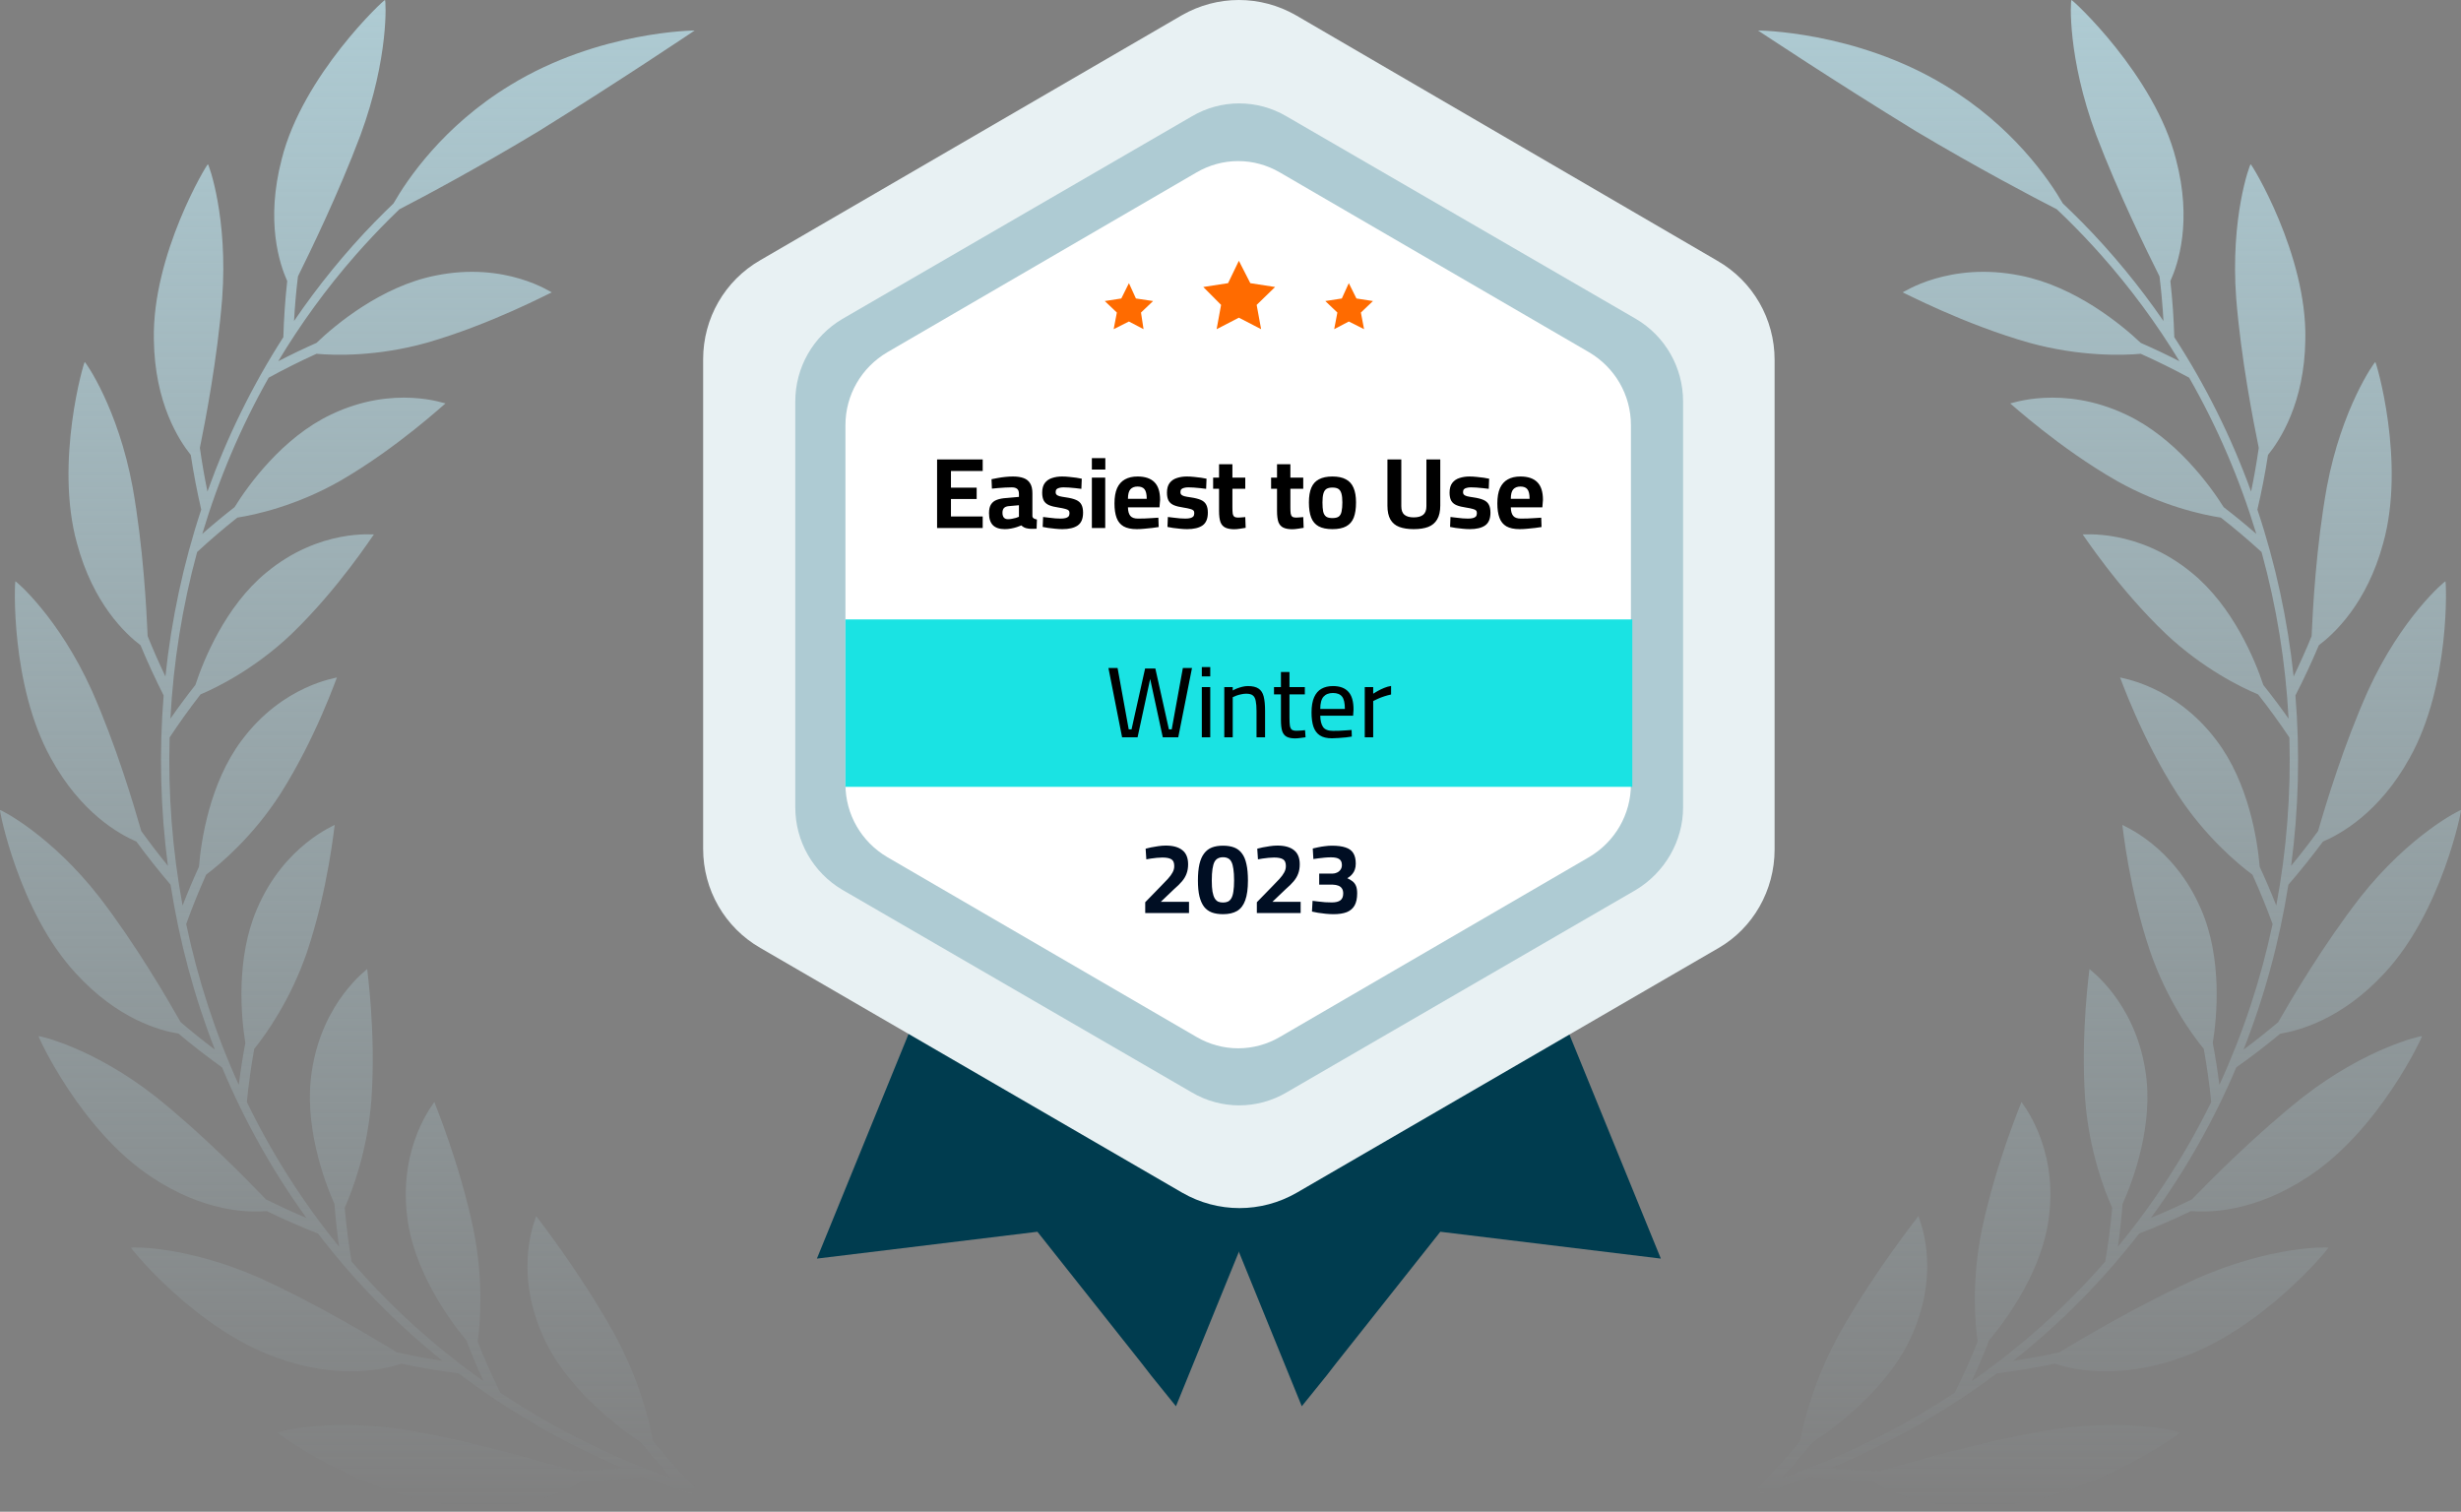 <svg width="350" height="215" viewBox="0 0 350 215" fill="none" xmlns="http://www.w3.org/2000/svg">
<rect x="0" y="0" width="350" height="215" fill="#808080" stroke="none"/>
<path d="M92.868 204.936C92.421 202.317 90.949 196.177 87.217 189.424C82.278 180.607 76.377 173.164 76.254 172.946C76.256 173.164 72.98 180.185 77.066 189.664C80.149 197.055 87.688 202.857 91.185 205.178C92.546 206.894 94 208.594 95.549 210.273C86.576 207.052 78.444 202.935 71.16 198.081C69.951 195.653 68.875 193.222 67.932 190.794C68.307 188.221 68.803 182.097 67.336 174.867C65.361 165.391 61.816 156.922 61.77 156.721C61.714 156.911 56.741 162.844 57.878 172.785C58.685 180.505 63.846 187.668 66.334 190.644C67.06 192.57 67.865 194.498 68.755 196.427C61.661 191.412 55.408 185.688 50.003 179.419C49.564 176.838 49.242 174.281 49.027 171.756C50.097 169.398 52.261 163.696 52.816 156.468C53.502 146.901 52.194 137.865 52.221 137.806C52.314 137.833 45.885 142.329 44.362 152.257C43.142 159.823 46.051 167.835 47.569 171.243C47.719 173.244 47.936 175.264 48.223 177.3C43.006 170.91 38.636 163.999 35.107 156.731C35.362 154.164 35.713 151.641 36.156 149.173C37.786 147.169 41.319 142.233 43.654 135.426C46.695 126.41 47.563 117.369 47.601 117.315C47.681 117.361 40.397 120.152 36.52 129.343C33.52 136.332 34.295 144.701 34.89 148.33C34.523 150.282 34.212 152.27 33.96 154.287C30.622 146.944 28.128 139.265 26.482 131.419C27.351 129.007 28.3 126.665 29.319 124.393C31.381 122.856 35.987 118.951 39.855 112.94C44.928 104.965 47.867 96.392 47.92 96.349C47.987 96.41 40.263 97.351 34.357 105.314C29.82 111.358 28.587 119.622 28.297 123.27C27.474 125.067 26.694 126.907 25.965 128.789C24.506 120.909 23.892 112.883 24.126 104.879C25.533 102.755 27 100.713 28.52 98.758C30.879 97.77 36.263 95.103 41.421 90.203C48.202 83.685 53.108 76.032 53.175 76.003C53.229 76.078 45.486 75.116 37.869 81.436C32.04 86.22 28.919 93.948 27.788 97.418C26.571 98.96 25.386 100.558 24.236 102.204C24.657 94.208 25.925 86.255 28.035 78.511C29.901 76.784 31.81 75.154 33.751 73.615C36.276 73.228 42.14 71.942 48.344 68.41C56.51 63.696 63.277 57.389 63.358 57.376C63.398 57.462 56.054 54.642 47.051 58.971C40.175 62.235 35.284 69.019 33.357 72.13C31.807 73.338 30.276 74.603 28.769 75.93C31.07 68.238 34.217 60.776 38.207 53.718C40.456 52.485 42.727 51.351 45.011 50.317C47.572 50.554 53.615 50.72 60.626 48.765C69.857 46.127 78.38 41.572 78.474 41.58C78.5 41.674 71.975 37.132 61.907 39.197C54.223 40.734 47.687 46.194 45.006 48.77C43.183 49.576 41.37 50.443 39.571 51.373C42.751 46.073 46.419 41.016 50.574 36.275C50.639 36.203 50.703 36.13 50.767 36.058C51.097 35.684 51.43 35.313 51.765 34.943C51.821 34.881 51.877 34.819 51.936 34.758C52.288 34.371 52.644 33.987 53.001 33.605C53.003 33.603 53.003 33.603 53.006 33.6C53.4 33.181 53.8 32.765 54.202 32.348C55.052 31.473 55.92 30.61 56.808 29.762C60.167 28.027 67.926 23.898 76.613 18.658C88.029 11.583 98.705 4.398 98.785 4.345C98.949 4.329 85.2 4.366 72.538 12.129C62.985 17.949 57.886 25.574 55.961 28.934C55.073 29.786 54.205 30.648 53.352 31.524C53.349 31.524 53.349 31.521 53.347 31.521C49.049 35.939 45.207 40.675 41.818 45.654C41.933 43.559 42.116 41.44 42.376 39.305C44.156 35.708 48.135 27.54 51.261 19.235C55.36 8.121 54.88 0.02 54.754 0.002C54.682 -0.149 43.049 10.697 40.067 22.631C37.748 31.491 39.754 37.521 40.847 39.976C40.553 42.668 40.37 45.327 40.298 47.951C35.845 54.881 32.247 62.256 29.504 69.908C29.086 67.873 28.724 65.802 28.426 63.699C29.212 59.836 30.906 51.08 31.598 42.45C32.448 30.917 29.681 23.356 29.568 23.361C29.482 23.23 21.613 36.208 21.882 48.308C21.997 57.317 25.458 62.616 27.131 64.706C27.533 67.351 28.032 69.943 28.619 72.476C26.067 80.188 24.37 88.154 23.525 96.206C22.638 94.345 21.793 92.435 21 90.48C20.833 86.569 20.364 77.725 18.863 69.283C16.785 58.02 12.149 51.459 12.05 51.491C11.951 51.378 7.744 65.662 10.938 77.244C13.248 85.882 17.868 90.155 19.983 91.767C21.005 94.219 22.104 96.599 23.273 98.906C22.619 106.974 22.823 115.11 23.879 123.138C22.581 121.546 21.319 119.896 20.091 118.193C19.018 114.439 16.503 105.978 13.05 98.189C8.364 87.816 2.275 82.626 2.189 82.677C2.077 82.589 1.425 97.372 7.224 107.815C11.487 115.62 16.967 118.642 19.399 119.69C20.962 121.822 22.584 123.866 24.257 125.822C25.504 133.823 27.606 141.701 30.56 149.281C28.917 148.042 27.295 146.742 25.697 145.378C23.764 141.977 19.321 134.344 14.16 127.618C7.197 118.68 0.076 115.14 0.004 115.209C-0.122 115.148 2.677 129.646 10.758 138.405C16.731 144.964 22.777 146.576 25.388 147.006C27.415 148.703 29.482 150.304 31.579 151.805C34.727 159.318 38.727 166.513 43.582 173.22C41.654 172.406 39.735 171.525 37.829 170.58C35.078 167.719 28.831 161.33 22.203 156.022C13.283 148.99 5.546 147.285 5.49 147.368C5.35 147.336 11.495 160.792 21.533 167.394C28.976 172.355 35.287 172.465 37.947 172.251C40.359 173.422 42.791 174.485 45.236 175.447C50.282 182.044 56.183 188.133 62.94 193.545C60.789 193.212 58.634 192.811 56.481 192.344C52.958 190.201 45.025 185.447 37.172 181.858C26.614 177.136 18.683 177.354 18.64 177.448C18.487 177.448 27.874 189.126 39.547 193.169C48.215 196.231 54.499 194.81 57.073 193.956C59.795 194.52 62.513 194.976 65.229 195.331C72.176 200.59 79.975 205.148 88.629 208.838C86.318 209.029 83.994 209.155 81.656 209.214C77.406 207.957 67.905 205.202 59.071 203.574C47.202 201.492 39.491 203.63 39.461 203.732C39.295 203.77 51.818 212.956 64.805 214.111C74.457 215.027 80.417 212.115 82.774 210.654C85.723 210.552 88.654 210.345 91.557 210.039C93.799 210.925 96.091 211.755 98.442 212.524C98.566 212.148 98.686 211.771 98.809 211.395C98.732 211.371 98.654 211.342 98.576 211.318C96.528 209.223 94.624 207.093 92.868 204.936Z" fill="url(#paint0_linear_4376_14717)"/>
<path d="M327.53 156.024C320.823 161.332 314.501 167.719 311.718 170.582C309.789 171.528 307.846 172.409 305.895 173.222C310.809 166.513 314.86 159.32 318.042 151.807C320.164 150.306 322.256 148.705 324.307 147.007C326.95 146.578 333.068 144.966 339.113 138.407C347.291 129.648 350.123 115.149 349.996 115.211C349.923 115.144 342.716 118.681 335.67 127.62C330.447 134.346 325.951 141.979 323.995 145.38C322.378 146.744 320.736 148.044 319.073 149.282C322.063 141.703 324.19 133.825 325.452 125.823C327.145 123.868 328.784 121.824 330.368 119.691C332.827 118.644 338.375 115.622 342.689 107.816C348.558 97.373 347.899 82.59 347.785 82.678C347.698 82.627 341.536 87.817 336.799 98.19C333.304 105.979 330.759 114.44 329.674 118.195C328.431 119.898 327.153 121.547 325.84 123.14C326.909 115.111 327.113 106.976 326.453 98.907C327.636 96.602 328.749 94.223 329.782 91.768C331.926 90.156 336.601 85.885 338.937 77.245C342.168 65.663 337.911 51.379 337.811 51.492C337.71 51.462 333.019 58.021 330.917 69.284C329.397 77.725 328.922 86.57 328.754 90.481C327.951 92.436 327.096 94.346 326.198 96.208C325.344 88.155 323.626 80.189 321.043 72.477C321.637 69.944 322.142 67.352 322.549 64.707C324.239 62.617 327.742 57.318 327.861 48.309C328.133 36.206 320.169 23.227 320.083 23.361C319.969 23.353 317.169 30.917 318.029 42.451C318.731 51.083 320.446 59.837 321.238 63.699C320.935 65.802 320.571 67.873 320.148 69.909C317.372 62.257 313.731 54.881 309.224 47.952C309.151 45.327 308.967 42.668 308.668 39.977C309.772 37.522 311.805 31.489 309.458 22.631C306.441 10.697 294.665 -0.149 294.595 0.002C294.467 0.02 293.981 8.121 298.13 19.236C301.296 27.538 305.32 35.709 307.122 39.305C307.382 41.441 307.569 43.56 307.686 45.655C304.256 40.672 300.371 35.937 296.019 31.521C296.016 31.521 296.016 31.524 296.014 31.524C295.151 30.648 294.272 29.786 293.374 28.935C291.426 25.575 286.265 17.947 276.598 12.129C263.786 4.369 249.872 4.329 250.035 4.345C250.117 4.398 260.921 11.583 272.474 18.658C281.264 23.896 289.117 28.027 292.516 29.762C293.414 30.611 294.293 31.473 295.153 32.349C295.56 32.762 295.965 33.179 296.364 33.6C296.366 33.603 296.366 33.603 296.369 33.606C296.733 33.987 297.091 34.371 297.446 34.758C297.503 34.82 297.56 34.882 297.62 34.943C297.959 35.314 298.295 35.685 298.629 36.058C298.694 36.13 298.759 36.203 298.824 36.276C303.03 41.016 306.744 46.074 309.96 51.373C308.136 50.444 306.302 49.574 304.46 48.771C301.747 46.195 295.132 40.734 287.356 39.198C277.17 37.132 270.564 41.674 270.591 41.58C270.686 41.575 279.311 46.13 288.653 48.765C295.748 50.718 301.863 50.554 304.454 50.318C306.769 51.352 309.064 52.485 311.341 53.718C315.381 60.78 318.563 68.239 320.891 75.931C319.366 74.604 317.82 73.339 316.249 72.131C314.298 69.02 309.352 62.238 302.39 58.972C293.279 54.642 285.847 57.462 285.888 57.377C285.969 57.39 292.817 63.697 301.082 68.41C307.363 71.943 313.294 73.229 315.85 73.616C317.814 75.152 319.746 76.785 321.635 78.512C323.773 86.253 325.053 94.207 325.479 102.205C324.315 100.556 323.116 98.961 321.884 97.419C320.739 93.949 317.581 86.221 311.682 81.438C303.974 75.117 296.138 76.079 296.193 76.004C296.26 76.033 301.226 83.686 308.087 90.204C313.308 95.106 318.756 97.773 321.143 98.759C322.682 100.715 324.166 102.759 325.59 104.881C325.826 112.885 325.205 120.91 323.729 128.791C322.988 126.908 322.202 125.068 321.369 123.271C321.073 119.624 319.828 111.362 315.237 105.316C309.26 97.352 301.443 96.412 301.511 96.35C301.565 96.393 304.539 104.967 309.672 112.941C313.587 118.952 318.248 122.858 320.335 124.394C321.366 126.667 322.326 129.011 323.206 131.421C321.54 139.266 319.016 146.946 315.638 154.289C315.383 152.272 315.069 150.284 314.697 148.332C315.296 144.703 316.081 136.333 313.047 129.344C309.124 120.153 301.752 117.362 301.833 117.317C301.874 117.37 302.753 126.411 305.827 135.428C308.191 142.232 311.764 147.171 313.416 149.175C313.864 151.643 314.219 154.165 314.477 156.733C310.909 164.001 306.484 170.912 301.204 177.302C301.494 175.266 301.714 173.247 301.866 171.246C303.404 167.837 306.346 159.825 305.111 152.258C303.57 142.331 297.064 137.835 297.159 137.808C297.183 137.867 295.862 146.905 296.556 156.47C297.121 163.698 299.307 169.398 300.39 171.759C300.176 174.283 299.847 176.84 299.402 179.422C293.933 185.691 287.608 191.417 280.426 196.429C281.324 194.501 282.141 192.572 282.873 190.646C285.391 187.67 290.614 180.504 291.431 172.787C292.581 162.847 287.548 156.913 287.491 156.723C287.443 156.924 283.856 165.396 281.859 174.869C280.377 182.1 280.877 188.224 281.256 190.797C280.299 193.225 279.213 195.656 277.99 198.084C270.618 202.937 262.391 207.055 253.307 210.275C254.873 208.597 256.344 206.896 257.725 205.18C261.265 202.859 268.895 197.058 272.012 189.666C276.145 180.187 272.832 173.166 272.834 172.948C272.71 173.166 266.738 180.609 261.74 189.427C257.966 196.182 256.474 202.32 256.021 204.938C254.243 207.095 252.317 209.228 250.236 211.32C250.157 211.347 250.079 211.374 250 211.398C250.014 211.438 250.027 211.479 250.041 211.516C250.152 211.852 250.263 212.188 250.374 212.524C252.754 211.755 255.074 210.923 257.342 210.039C260.28 210.345 263.246 210.552 266.233 210.654C268.621 212.115 274.652 215.027 284.417 214.111C297.56 212.956 310.234 203.767 310.065 203.732C310.036 203.63 302.232 201.492 290.221 203.574C281.281 205.199 271.665 207.957 267.365 209.214C264.999 209.155 262.646 209.029 260.308 208.838C269.066 205.148 276.959 200.587 283.989 195.331C286.734 194.976 289.488 194.519 292.242 193.955C294.85 194.81 301.209 196.23 309.979 193.168C321.792 189.126 331.294 177.447 331.136 177.447C331.093 177.353 323.064 177.136 312.382 181.858C304.435 185.446 296.407 190.2 292.842 192.344C290.663 192.811 288.484 193.211 286.306 193.544C293.143 188.132 299.115 182.043 304.221 175.446C306.696 174.485 309.156 173.419 311.598 172.25C314.29 172.465 320.68 172.358 328.209 167.394C338.367 160.792 344.586 147.335 344.445 147.367C344.388 147.287 336.56 148.995 327.53 156.024Z" fill="url(#paint1_linear_4376_14717)"/>
<g clip-path="url(#clip0_4376_14717)">
<path d="M207.191 107.91L236.203 179.001L204.841 175.183L189.929 194.001L188.663 195.637L185.138 200.001L156.217 129.001L207.191 107.91Z" fill="#003C4F"/>
<path d="M145.19 107.91L116.178 179.001L147.54 175.183L162.453 194.001L163.718 195.637L167.243 200.001L196.165 129.001L145.19 107.91Z" fill="#003C4F"/>
<path d="M252.381 120.818V51.182C252.381 45.364 249.308 40 244.247 37.091L184.325 2.182C179.263 -0.727 173.118 -0.727 168.056 2.182L108.134 37C103.073 39.909 100 45.273 100 51.091V120.727C100 126.545 103.073 131.909 108.134 134.818L168.147 169.636C173.208 172.545 179.354 172.545 184.415 169.636L244.427 134.818C249.308 132 252.381 126.636 252.381 120.818Z" fill="#E8F1F3"/>
<path d="M239.366 114.821V57.093C239.366 52.275 236.835 47.821 232.678 45.366L182.969 16.548C178.811 14.093 173.66 14.093 169.502 16.548L119.793 45.366C115.636 47.821 113.105 52.275 113.105 57.093V114.821C113.105 119.639 115.636 124.093 119.793 126.548L169.502 155.366C173.66 157.821 178.811 157.821 182.969 155.366L232.678 126.548C236.745 124.093 239.366 119.639 239.366 114.821Z" fill="#AECBD3"/>
<path d="M231.948 111.547V60.456C231.948 56.183 229.689 52.274 225.983 50.092L182.058 24.547C178.353 22.365 173.834 22.365 170.128 24.547L126.203 50.092C122.498 52.274 120.238 56.183 120.238 60.456V111.547C120.238 115.819 122.498 119.728 126.203 121.91L170.128 147.456C173.834 149.637 178.353 149.637 182.058 147.456L225.983 121.91C229.689 119.728 231.948 115.819 231.948 111.547Z" fill="white"/>
<path d="M176.19 37.09L177.817 40.272L181.342 40.817L178.721 43.363L179.354 46.817L176.19 45.181L173.027 46.817L173.66 43.363L171.129 40.817L174.654 40.272L176.19 37.09Z" fill="#FF6B00"/>
<path d="M191.826 40.27L192.911 42.451L195.26 42.815L193.543 44.451L193.995 46.815L191.826 45.724L189.747 46.815L190.199 44.451L188.482 42.815L190.832 42.451L191.826 40.27Z" fill="#FF6B00"/>
<path d="M160.555 40.27L159.47 42.451L157.12 42.815L158.837 44.451L158.385 46.815L160.555 45.724L162.633 46.815L162.272 44.451L163.989 42.815L161.549 42.451L160.555 40.27Z" fill="#FF6B00"/>
<rect x="120.238" y="88.098" width="111.905" height="23.809" fill="#1AE3E3"/>
<path d="M159.583 104.859L157.64 95.002H158.94L160.526 103.731H160.926L162.855 95.074H164.312L166.24 103.731H166.64L168.226 95.002H169.526L167.569 104.859H165.369L163.483 96.131H163.669L161.783 104.859H159.583ZM170.921 104.859V97.716H172.121V104.859H170.921ZM170.921 96.202V94.874H172.121V96.202H170.921ZM174.116 104.859V97.716H175.316V98.202C175.478 98.107 175.678 98.012 175.916 97.916C176.164 97.821 176.421 97.74 176.687 97.674C176.964 97.607 177.226 97.574 177.473 97.574C178.13 97.574 178.635 97.693 178.987 97.931C179.34 98.159 179.583 98.531 179.716 99.045C179.849 99.559 179.916 100.24 179.916 101.088V104.859H178.702V101.131C178.702 100.531 178.664 100.05 178.587 99.688C178.521 99.326 178.383 99.064 178.173 98.902C177.973 98.74 177.659 98.659 177.23 98.659C177.002 98.659 176.764 98.688 176.516 98.745C176.278 98.793 176.054 98.855 175.845 98.931C175.635 99.007 175.459 99.083 175.316 99.159V104.859H174.116ZM184.188 105.017C183.693 105.017 183.298 104.94 183.002 104.788C182.707 104.636 182.493 104.374 182.359 104.002C182.236 103.621 182.174 103.088 182.174 102.402V98.759H181.188V97.716H182.174V95.574H183.388V97.716H185.574V98.759H183.388V102.059C183.388 102.545 183.407 102.926 183.445 103.202C183.493 103.469 183.583 103.659 183.717 103.774C183.859 103.878 184.078 103.931 184.374 103.931C184.469 103.931 184.588 103.926 184.731 103.917C184.883 103.907 185.036 103.897 185.188 103.888C185.35 103.869 185.488 103.855 185.602 103.845L185.674 104.859C185.464 104.888 185.212 104.921 184.917 104.959C184.631 104.997 184.388 105.017 184.188 105.017ZM189.425 105.002C188.701 105.002 188.129 104.864 187.71 104.588C187.291 104.312 186.986 103.902 186.796 103.359C186.615 102.817 186.525 102.14 186.525 101.331C186.525 100.436 186.648 99.712 186.896 99.159C187.144 98.607 187.491 98.207 187.939 97.959C188.396 97.702 188.939 97.574 189.567 97.574C190.539 97.574 191.267 97.84 191.753 98.374C192.248 98.897 192.496 99.74 192.496 100.902L192.439 101.788H187.767C187.777 102.493 187.91 103.031 188.167 103.402C188.425 103.764 188.891 103.945 189.567 103.945C189.834 103.945 190.129 103.94 190.453 103.931C190.777 103.912 191.096 103.893 191.41 103.874C191.734 103.855 192.006 103.836 192.225 103.817L192.253 104.759C192.025 104.797 191.744 104.836 191.41 104.874C191.077 104.912 190.734 104.94 190.382 104.959C190.039 104.988 189.72 105.002 189.425 105.002ZM187.767 100.831H191.267C191.267 99.993 191.134 99.407 190.867 99.074C190.601 98.731 190.167 98.559 189.567 98.559C188.987 98.559 188.539 98.736 188.225 99.088C187.92 99.44 187.767 100.021 187.767 100.831ZM194.094 104.859V97.716H195.294V98.659C195.475 98.536 195.698 98.402 195.965 98.259C196.241 98.107 196.541 97.964 196.865 97.831C197.189 97.698 197.513 97.607 197.837 97.559V98.774C197.522 98.84 197.203 98.926 196.879 99.031C196.556 99.136 196.256 99.25 195.979 99.374C195.703 99.498 195.475 99.607 195.294 99.702V104.859H194.094Z" fill="black"/>
<path d="M162.872 129.859V128.317L165.029 126.102C165.438 125.683 165.791 125.317 166.086 125.002C166.381 124.678 166.605 124.374 166.757 124.088C166.919 123.802 167 123.497 167 123.174C167 122.697 166.867 122.378 166.6 122.217C166.333 122.045 165.905 121.959 165.314 121.959C165.076 121.959 164.814 121.974 164.529 122.002C164.243 122.031 163.967 122.064 163.7 122.102C163.443 122.14 163.219 122.178 163.029 122.217L162.929 120.702C163.138 120.645 163.395 120.583 163.7 120.517C164.014 120.45 164.352 120.393 164.714 120.345C165.086 120.288 165.448 120.259 165.8 120.259C166.829 120.259 167.614 120.478 168.157 120.917C168.7 121.345 168.972 122.012 168.972 122.917C168.972 123.412 168.9 123.85 168.757 124.231C168.624 124.612 168.41 124.978 168.114 125.331C167.829 125.674 167.448 126.05 166.972 126.459L165.086 128.259H169.1V129.859H162.872ZM173.938 130.017C173.329 130.017 172.8 129.936 172.352 129.774C171.905 129.602 171.533 129.331 171.238 128.959C170.952 128.578 170.733 128.083 170.581 127.474C170.438 126.864 170.367 126.117 170.367 125.231C170.367 124.317 170.438 123.54 170.581 122.902C170.733 122.264 170.957 121.755 171.252 121.374C171.548 120.983 171.914 120.702 172.352 120.531C172.8 120.359 173.324 120.274 173.924 120.274C174.543 120.274 175.076 120.359 175.524 120.531C175.971 120.702 176.338 120.983 176.624 121.374C176.919 121.755 177.133 122.264 177.267 122.902C177.41 123.531 177.481 124.307 177.481 125.231C177.481 126.402 177.352 127.34 177.095 128.045C176.848 128.74 176.462 129.245 175.938 129.559C175.414 129.864 174.748 130.017 173.938 130.017ZM173.938 128.359C174.205 128.359 174.433 128.317 174.624 128.231C174.824 128.136 174.991 127.974 175.124 127.745C175.257 127.517 175.352 127.197 175.41 126.788C175.476 126.378 175.51 125.859 175.51 125.231C175.51 124.564 175.476 124.017 175.41 123.588C175.352 123.159 175.262 122.826 175.138 122.588C175.014 122.34 174.852 122.169 174.652 122.074C174.452 121.969 174.214 121.917 173.938 121.917C173.662 121.917 173.424 121.969 173.224 122.074C173.024 122.169 172.857 122.336 172.724 122.574C172.6 122.812 172.505 123.15 172.438 123.588C172.371 124.017 172.338 124.569 172.338 125.245C172.338 125.874 172.371 126.393 172.438 126.802C172.514 127.212 172.619 127.531 172.752 127.759C172.886 127.978 173.048 128.136 173.238 128.231C173.438 128.317 173.671 128.359 173.938 128.359ZM178.748 129.859V128.317L180.905 126.102C181.314 125.683 181.667 125.317 181.962 125.002C182.257 124.678 182.481 124.374 182.633 124.088C182.795 123.802 182.876 123.497 182.876 123.174C182.876 122.697 182.743 122.378 182.476 122.217C182.21 122.045 181.781 121.959 181.19 121.959C180.952 121.959 180.69 121.974 180.405 122.002C180.119 122.031 179.843 122.064 179.576 122.102C179.319 122.14 179.095 122.178 178.905 122.217L178.805 120.702C179.014 120.645 179.271 120.583 179.576 120.517C179.89 120.45 180.229 120.393 180.59 120.345C180.962 120.288 181.324 120.259 181.676 120.259C182.705 120.259 183.49 120.478 184.033 120.917C184.576 121.345 184.848 122.012 184.848 122.917C184.848 123.412 184.776 123.85 184.633 124.231C184.5 124.612 184.286 124.978 183.99 125.331C183.705 125.674 183.324 126.05 182.848 126.459L180.962 128.259H184.976V129.859H178.748ZM189.657 130.017C189.305 130.017 188.933 129.997 188.543 129.959C188.162 129.921 187.795 129.874 187.443 129.817C187.1 129.75 186.814 129.693 186.586 129.645L186.671 128.117C186.9 128.145 187.171 128.178 187.486 128.217C187.81 128.255 188.138 128.288 188.471 128.317C188.814 128.336 189.129 128.345 189.414 128.345C189.957 128.345 190.362 128.245 190.629 128.045C190.895 127.845 191.029 127.521 191.029 127.074C191.029 126.769 190.967 126.531 190.843 126.359C190.729 126.178 190.557 126.045 190.329 125.959C190.11 125.874 189.852 125.826 189.557 125.817H187.614V124.245H189.514C189.733 124.245 189.943 124.197 190.143 124.102C190.352 124.007 190.519 123.869 190.643 123.688C190.776 123.507 190.843 123.288 190.843 123.031C190.843 122.631 190.719 122.35 190.471 122.188C190.233 122.017 189.843 121.931 189.3 121.931C189.014 121.931 188.714 121.945 188.4 121.974C188.086 122.002 187.786 122.036 187.5 122.074C187.214 122.102 186.976 122.136 186.786 122.174L186.7 120.674C186.91 120.617 187.167 120.559 187.471 120.502C187.776 120.436 188.1 120.383 188.443 120.345C188.786 120.297 189.11 120.274 189.414 120.274C190.224 120.274 190.876 120.359 191.371 120.531C191.876 120.693 192.243 120.964 192.471 121.345C192.7 121.717 192.814 122.207 192.814 122.817C192.814 123.15 192.771 123.431 192.686 123.659C192.61 123.888 192.505 124.083 192.371 124.245C192.248 124.407 192.119 124.54 191.986 124.645C191.852 124.74 191.729 124.826 191.614 124.902C191.9 125.036 192.148 125.183 192.357 125.345C192.567 125.507 192.729 125.721 192.843 125.988C192.957 126.255 193.014 126.612 193.014 127.059C193.014 127.774 192.89 128.35 192.643 128.788C192.395 129.217 192.024 129.531 191.529 129.731C191.033 129.921 190.41 130.017 189.657 130.017Z" fill="#000E23"/>
<path d="M133.272 75.098V65.341H139.758V66.983H135.244V69.355H138.901V70.969H135.244V73.455H139.758V75.098H133.272ZM142.898 75.255C142.155 75.255 141.593 75.069 141.212 74.698C140.84 74.317 140.655 73.745 140.655 72.983C140.655 72.45 140.75 72.036 140.94 71.74C141.131 71.436 141.412 71.217 141.783 71.083C142.164 70.941 142.626 70.855 143.169 70.826L144.912 70.669V70.24C144.912 69.898 144.826 69.66 144.655 69.526C144.483 69.383 144.231 69.312 143.898 69.312C143.631 69.312 143.321 69.322 142.969 69.341C142.626 69.36 142.283 69.383 141.94 69.412C141.607 69.441 141.317 69.469 141.069 69.498L141.012 68.155C141.259 68.098 141.555 68.04 141.898 67.983C142.25 67.917 142.617 67.864 142.998 67.826C143.379 67.788 143.731 67.769 144.055 67.769C144.664 67.769 145.174 67.845 145.583 67.998C145.993 68.15 146.302 68.402 146.512 68.755C146.721 69.098 146.826 69.564 146.826 70.155V73.426C146.845 73.56 146.917 73.664 147.04 73.74C147.164 73.807 147.307 73.855 147.469 73.883L147.426 75.198C147.198 75.207 146.974 75.212 146.755 75.212C146.536 75.212 146.35 75.198 146.198 75.169C145.979 75.141 145.788 75.083 145.626 74.998C145.474 74.912 145.35 74.822 145.255 74.726C145.102 74.793 144.898 74.869 144.64 74.955C144.383 75.04 144.102 75.112 143.798 75.169C143.502 75.226 143.202 75.255 142.898 75.255ZM143.355 73.841C143.536 73.841 143.726 73.822 143.926 73.783C144.126 73.745 144.312 73.702 144.483 73.655C144.664 73.598 144.807 73.545 144.912 73.498V71.855L143.455 71.983C143.14 72.012 142.912 72.107 142.769 72.269C142.636 72.421 142.569 72.641 142.569 72.926C142.569 73.212 142.631 73.436 142.755 73.598C142.888 73.76 143.088 73.841 143.355 73.841ZM151.09 75.255C150.775 75.255 150.437 75.236 150.075 75.198C149.723 75.169 149.39 75.131 149.075 75.083C148.771 75.036 148.509 74.988 148.29 74.941L148.347 73.526C148.594 73.555 148.871 73.588 149.175 73.626C149.49 73.664 149.794 73.698 150.09 73.726C150.394 73.745 150.642 73.755 150.832 73.755C151.118 73.755 151.351 73.731 151.532 73.683C151.723 73.636 151.866 73.56 151.961 73.455C152.056 73.341 152.104 73.179 152.104 72.969C152.104 72.807 152.061 72.683 151.975 72.598C151.899 72.512 151.747 72.441 151.518 72.383C151.299 72.317 150.975 72.25 150.547 72.183C150.013 72.107 149.571 71.998 149.218 71.855C148.875 71.712 148.623 71.502 148.461 71.226C148.299 70.941 148.218 70.555 148.218 70.069C148.218 69.479 148.347 69.017 148.604 68.683C148.861 68.35 149.204 68.117 149.632 67.983C150.061 67.841 150.528 67.769 151.032 67.769C151.366 67.769 151.709 67.788 152.061 67.826C152.413 67.855 152.747 67.893 153.061 67.941C153.375 67.988 153.637 68.036 153.847 68.083L153.79 69.526C153.551 69.488 153.275 69.455 152.961 69.426C152.647 69.388 152.332 69.36 152.018 69.341C151.713 69.322 151.456 69.312 151.247 69.312C151.028 69.312 150.832 69.336 150.661 69.383C150.49 69.421 150.356 69.488 150.261 69.583C150.175 69.679 150.132 69.822 150.132 70.012C150.132 70.145 150.171 70.255 150.247 70.341C150.323 70.426 150.466 70.502 150.675 70.569C150.894 70.626 151.209 70.683 151.618 70.74C152.209 70.826 152.68 70.945 153.032 71.098C153.385 71.25 153.637 71.469 153.79 71.755C153.951 72.04 154.032 72.426 154.032 72.912C154.032 73.779 153.775 74.388 153.261 74.74C152.756 75.083 152.032 75.255 151.09 75.255ZM155.284 75.098V67.926H157.184V75.098H155.284ZM155.284 66.783V65.155H157.198V66.783H155.284ZM161.672 75.255C160.881 75.255 160.253 75.121 159.786 74.855C159.329 74.588 159 74.183 158.8 73.641C158.6 73.098 158.5 72.417 158.5 71.598C158.5 70.712 158.624 69.988 158.872 69.426C159.129 68.864 159.5 68.45 159.986 68.183C160.472 67.907 161.072 67.769 161.786 67.769C162.843 67.769 163.638 68.036 164.172 68.569C164.715 69.102 164.986 69.945 164.986 71.098L164.9 72.155H160.415C160.424 72.688 160.534 73.088 160.743 73.355C160.953 73.621 161.315 73.755 161.829 73.755C162.124 73.755 162.448 73.75 162.8 73.74C163.153 73.722 163.5 73.702 163.843 73.683C164.196 73.664 164.496 73.645 164.743 73.626L164.786 74.955C164.548 74.993 164.248 75.036 163.886 75.083C163.524 75.131 163.148 75.169 162.757 75.198C162.376 75.236 162.015 75.255 161.672 75.255ZM160.415 70.941H163.086C163.086 70.293 162.981 69.841 162.772 69.583C162.572 69.326 162.243 69.198 161.786 69.198C161.338 69.198 160.996 69.331 160.757 69.598C160.529 69.864 160.415 70.312 160.415 70.941ZM168.835 75.255C168.521 75.255 168.183 75.236 167.821 75.198C167.468 75.169 167.135 75.131 166.821 75.083C166.516 75.036 166.254 74.988 166.035 74.941L166.092 73.526C166.34 73.555 166.616 73.588 166.921 73.626C167.235 73.664 167.54 73.698 167.835 73.726C168.14 73.745 168.387 73.755 168.578 73.755C168.864 73.755 169.097 73.731 169.278 73.683C169.468 73.636 169.611 73.56 169.707 73.455C169.802 73.341 169.849 73.179 169.849 72.969C169.849 72.807 169.807 72.683 169.721 72.598C169.645 72.512 169.492 72.441 169.264 72.383C169.045 72.317 168.721 72.25 168.292 72.183C167.759 72.107 167.316 71.998 166.964 71.855C166.621 71.712 166.368 71.502 166.207 71.226C166.045 70.941 165.964 70.555 165.964 70.069C165.964 69.479 166.092 69.017 166.349 68.683C166.607 68.35 166.949 68.117 167.378 67.983C167.807 67.841 168.273 67.769 168.778 67.769C169.111 67.769 169.454 67.788 169.807 67.826C170.159 67.855 170.492 67.893 170.807 67.941C171.121 67.988 171.383 68.036 171.592 68.083L171.535 69.526C171.297 69.488 171.021 69.455 170.707 69.426C170.392 69.388 170.078 69.36 169.764 69.341C169.459 69.322 169.202 69.312 168.992 69.312C168.773 69.312 168.578 69.336 168.407 69.383C168.235 69.421 168.102 69.488 168.007 69.583C167.921 69.679 167.878 69.822 167.878 70.012C167.878 70.145 167.916 70.255 167.992 70.341C168.068 70.426 168.211 70.502 168.421 70.569C168.64 70.626 168.954 70.683 169.364 70.74C169.954 70.826 170.426 70.945 170.778 71.098C171.13 71.25 171.383 71.469 171.535 71.755C171.697 72.04 171.778 72.426 171.778 72.912C171.778 73.779 171.521 74.388 171.007 74.74C170.502 75.083 169.778 75.255 168.835 75.255ZM175.544 75.269C175.02 75.269 174.596 75.193 174.272 75.04C173.949 74.888 173.715 74.626 173.572 74.255C173.439 73.874 173.372 73.345 173.372 72.669V69.512H172.53V67.926H173.372V66.026H175.272V67.926H177.101V69.512H175.272V72.169C175.272 72.54 175.287 72.831 175.315 73.04C175.353 73.25 175.43 73.398 175.544 73.483C175.658 73.569 175.834 73.612 176.072 73.612C176.139 73.612 176.239 73.607 176.372 73.598C176.506 73.588 176.639 73.579 176.772 73.569C176.906 73.56 177.015 73.55 177.101 73.54L177.158 75.069C176.93 75.107 176.653 75.15 176.33 75.198C176.015 75.245 175.753 75.269 175.544 75.269ZM183.789 75.269C183.265 75.269 182.841 75.193 182.517 75.04C182.194 74.888 181.96 74.626 181.817 74.255C181.684 73.874 181.617 73.345 181.617 72.669V69.512H180.774V67.926H181.617V66.026H183.517V67.926H185.346V69.512H183.517V72.169C183.517 72.54 183.532 72.831 183.56 73.04C183.598 73.25 183.674 73.398 183.789 73.483C183.903 73.569 184.079 73.612 184.317 73.612C184.384 73.612 184.484 73.607 184.617 73.598C184.751 73.588 184.884 73.579 185.017 73.569C185.151 73.56 185.26 73.55 185.346 73.54L185.403 75.069C185.174 75.107 184.898 75.15 184.574 75.198C184.26 75.245 183.998 75.269 183.789 75.269ZM189.494 75.255C188.685 75.255 188.032 75.121 187.537 74.855C187.051 74.588 186.699 74.179 186.48 73.626C186.261 73.064 186.151 72.341 186.151 71.455C186.151 70.598 186.266 69.902 186.494 69.369C186.723 68.826 187.085 68.426 187.58 68.169C188.075 67.902 188.713 67.769 189.494 67.769C190.285 67.769 190.923 67.902 191.408 68.169C191.904 68.426 192.266 68.826 192.494 69.369C192.732 69.902 192.851 70.598 192.851 71.455C192.851 72.341 192.742 73.064 192.523 73.626C192.304 74.179 191.947 74.588 191.451 74.855C190.966 75.121 190.313 75.255 189.494 75.255ZM189.494 73.683C189.894 73.683 190.194 73.612 190.394 73.469C190.594 73.317 190.727 73.079 190.794 72.755C190.87 72.421 190.908 71.988 190.908 71.455C190.908 70.931 190.866 70.517 190.78 70.212C190.694 69.898 190.551 69.674 190.351 69.54C190.151 69.407 189.866 69.341 189.494 69.341C189.132 69.341 188.847 69.407 188.637 69.54C188.437 69.674 188.294 69.898 188.208 70.212C188.123 70.517 188.08 70.931 188.08 71.455C188.08 71.988 188.113 72.421 188.18 72.755C188.256 73.079 188.394 73.317 188.594 73.469C188.794 73.612 189.094 73.683 189.494 73.683ZM201.048 75.255C200.248 75.255 199.567 75.15 199.005 74.941C198.453 74.731 198.034 74.383 197.748 73.898C197.462 73.402 197.319 72.745 197.319 71.926V65.341H199.291V71.998C199.291 72.56 199.438 72.964 199.734 73.212C200.038 73.46 200.476 73.583 201.048 73.583C201.648 73.583 202.1 73.46 202.405 73.212C202.71 72.964 202.862 72.56 202.862 71.998V65.341H204.834V71.898C204.834 72.717 204.686 73.374 204.391 73.869C204.105 74.364 203.681 74.722 203.119 74.941C202.567 75.15 201.876 75.255 201.048 75.255ZM209.028 75.255C208.713 75.255 208.375 75.236 208.013 75.198C207.661 75.169 207.328 75.131 207.013 75.083C206.709 75.036 206.447 74.988 206.228 74.941L206.285 73.526C206.532 73.555 206.809 73.588 207.113 73.626C207.428 73.664 207.732 73.698 208.028 73.726C208.332 73.745 208.58 73.755 208.77 73.755C209.056 73.755 209.29 73.731 209.47 73.683C209.661 73.636 209.804 73.56 209.899 73.455C209.994 73.341 210.042 73.179 210.042 72.969C210.042 72.807 209.999 72.683 209.913 72.598C209.837 72.512 209.685 72.441 209.456 72.383C209.237 72.317 208.913 72.25 208.485 72.183C207.951 72.107 207.509 71.998 207.156 71.855C206.813 71.712 206.561 71.502 206.399 71.226C206.237 70.941 206.156 70.555 206.156 70.069C206.156 69.479 206.285 69.017 206.542 68.683C206.799 68.35 207.142 68.117 207.57 67.983C207.999 67.841 208.466 67.769 208.97 67.769C209.304 67.769 209.647 67.788 209.999 67.826C210.351 67.855 210.685 67.893 210.999 67.941C211.313 67.988 211.575 68.036 211.785 68.083L211.728 69.526C211.49 69.488 211.213 69.455 210.899 69.426C210.585 69.388 210.27 69.36 209.956 69.341C209.651 69.322 209.394 69.312 209.185 69.312C208.966 69.312 208.77 69.336 208.599 69.383C208.428 69.421 208.294 69.488 208.199 69.583C208.113 69.679 208.07 69.822 208.07 70.012C208.07 70.145 208.109 70.255 208.185 70.341C208.261 70.426 208.404 70.502 208.613 70.569C208.832 70.626 209.147 70.683 209.556 70.74C210.147 70.826 210.618 70.945 210.97 71.098C211.323 71.25 211.575 71.469 211.728 71.755C211.89 72.04 211.97 72.426 211.97 72.912C211.97 73.779 211.713 74.388 211.199 74.74C210.694 75.083 209.97 75.255 209.028 75.255ZM216.122 75.255C215.332 75.255 214.703 75.121 214.236 74.855C213.779 74.588 213.451 74.183 213.251 73.641C213.051 73.098 212.951 72.417 212.951 71.598C212.951 70.712 213.074 69.988 213.322 69.426C213.579 68.864 213.951 68.45 214.436 68.183C214.922 67.907 215.522 67.769 216.236 67.769C217.293 67.769 218.089 68.036 218.622 68.569C219.165 69.102 219.436 69.945 219.436 71.098L219.351 72.155H214.865C214.874 72.688 214.984 73.088 215.193 73.355C215.403 73.621 215.765 73.755 216.279 73.755C216.574 73.755 216.898 73.75 217.251 73.74C217.603 73.722 217.951 73.702 218.293 73.683C218.646 73.664 218.946 73.645 219.193 73.626L219.236 74.955C218.998 74.993 218.698 75.036 218.336 75.083C217.974 75.131 217.598 75.169 217.208 75.198C216.827 75.236 216.465 75.255 216.122 75.255ZM214.865 70.941H217.536C217.536 70.293 217.432 69.841 217.222 69.583C217.022 69.326 216.693 69.198 216.236 69.198C215.789 69.198 215.446 69.331 215.208 69.598C214.979 69.864 214.865 70.312 214.865 70.941Z" fill="black"/>
</g>
<defs>
<linearGradient id="paint0_linear_4376_14717" x1="49.405" y1="0" x2="49.405" y2="214.286" gradientUnits="userSpaceOnUse">
<stop stop-color="#AECBD3"/>
<stop offset="1" stop-color="#AECBD3" stop-opacity="0"/>
</linearGradient>
<linearGradient id="paint1_linear_4376_14717" x1="300" y1="0" x2="300" y2="214.286" gradientUnits="userSpaceOnUse">
<stop stop-color="#AECBD3"/>
<stop offset="1" stop-color="#AECBD3" stop-opacity="0"/>
</linearGradient>
<clipPath id="clip0_4376_14717">
<rect width="152.381" height="200" fill="white" transform="translate(100)"/>
</clipPath>
</defs>
</svg>
